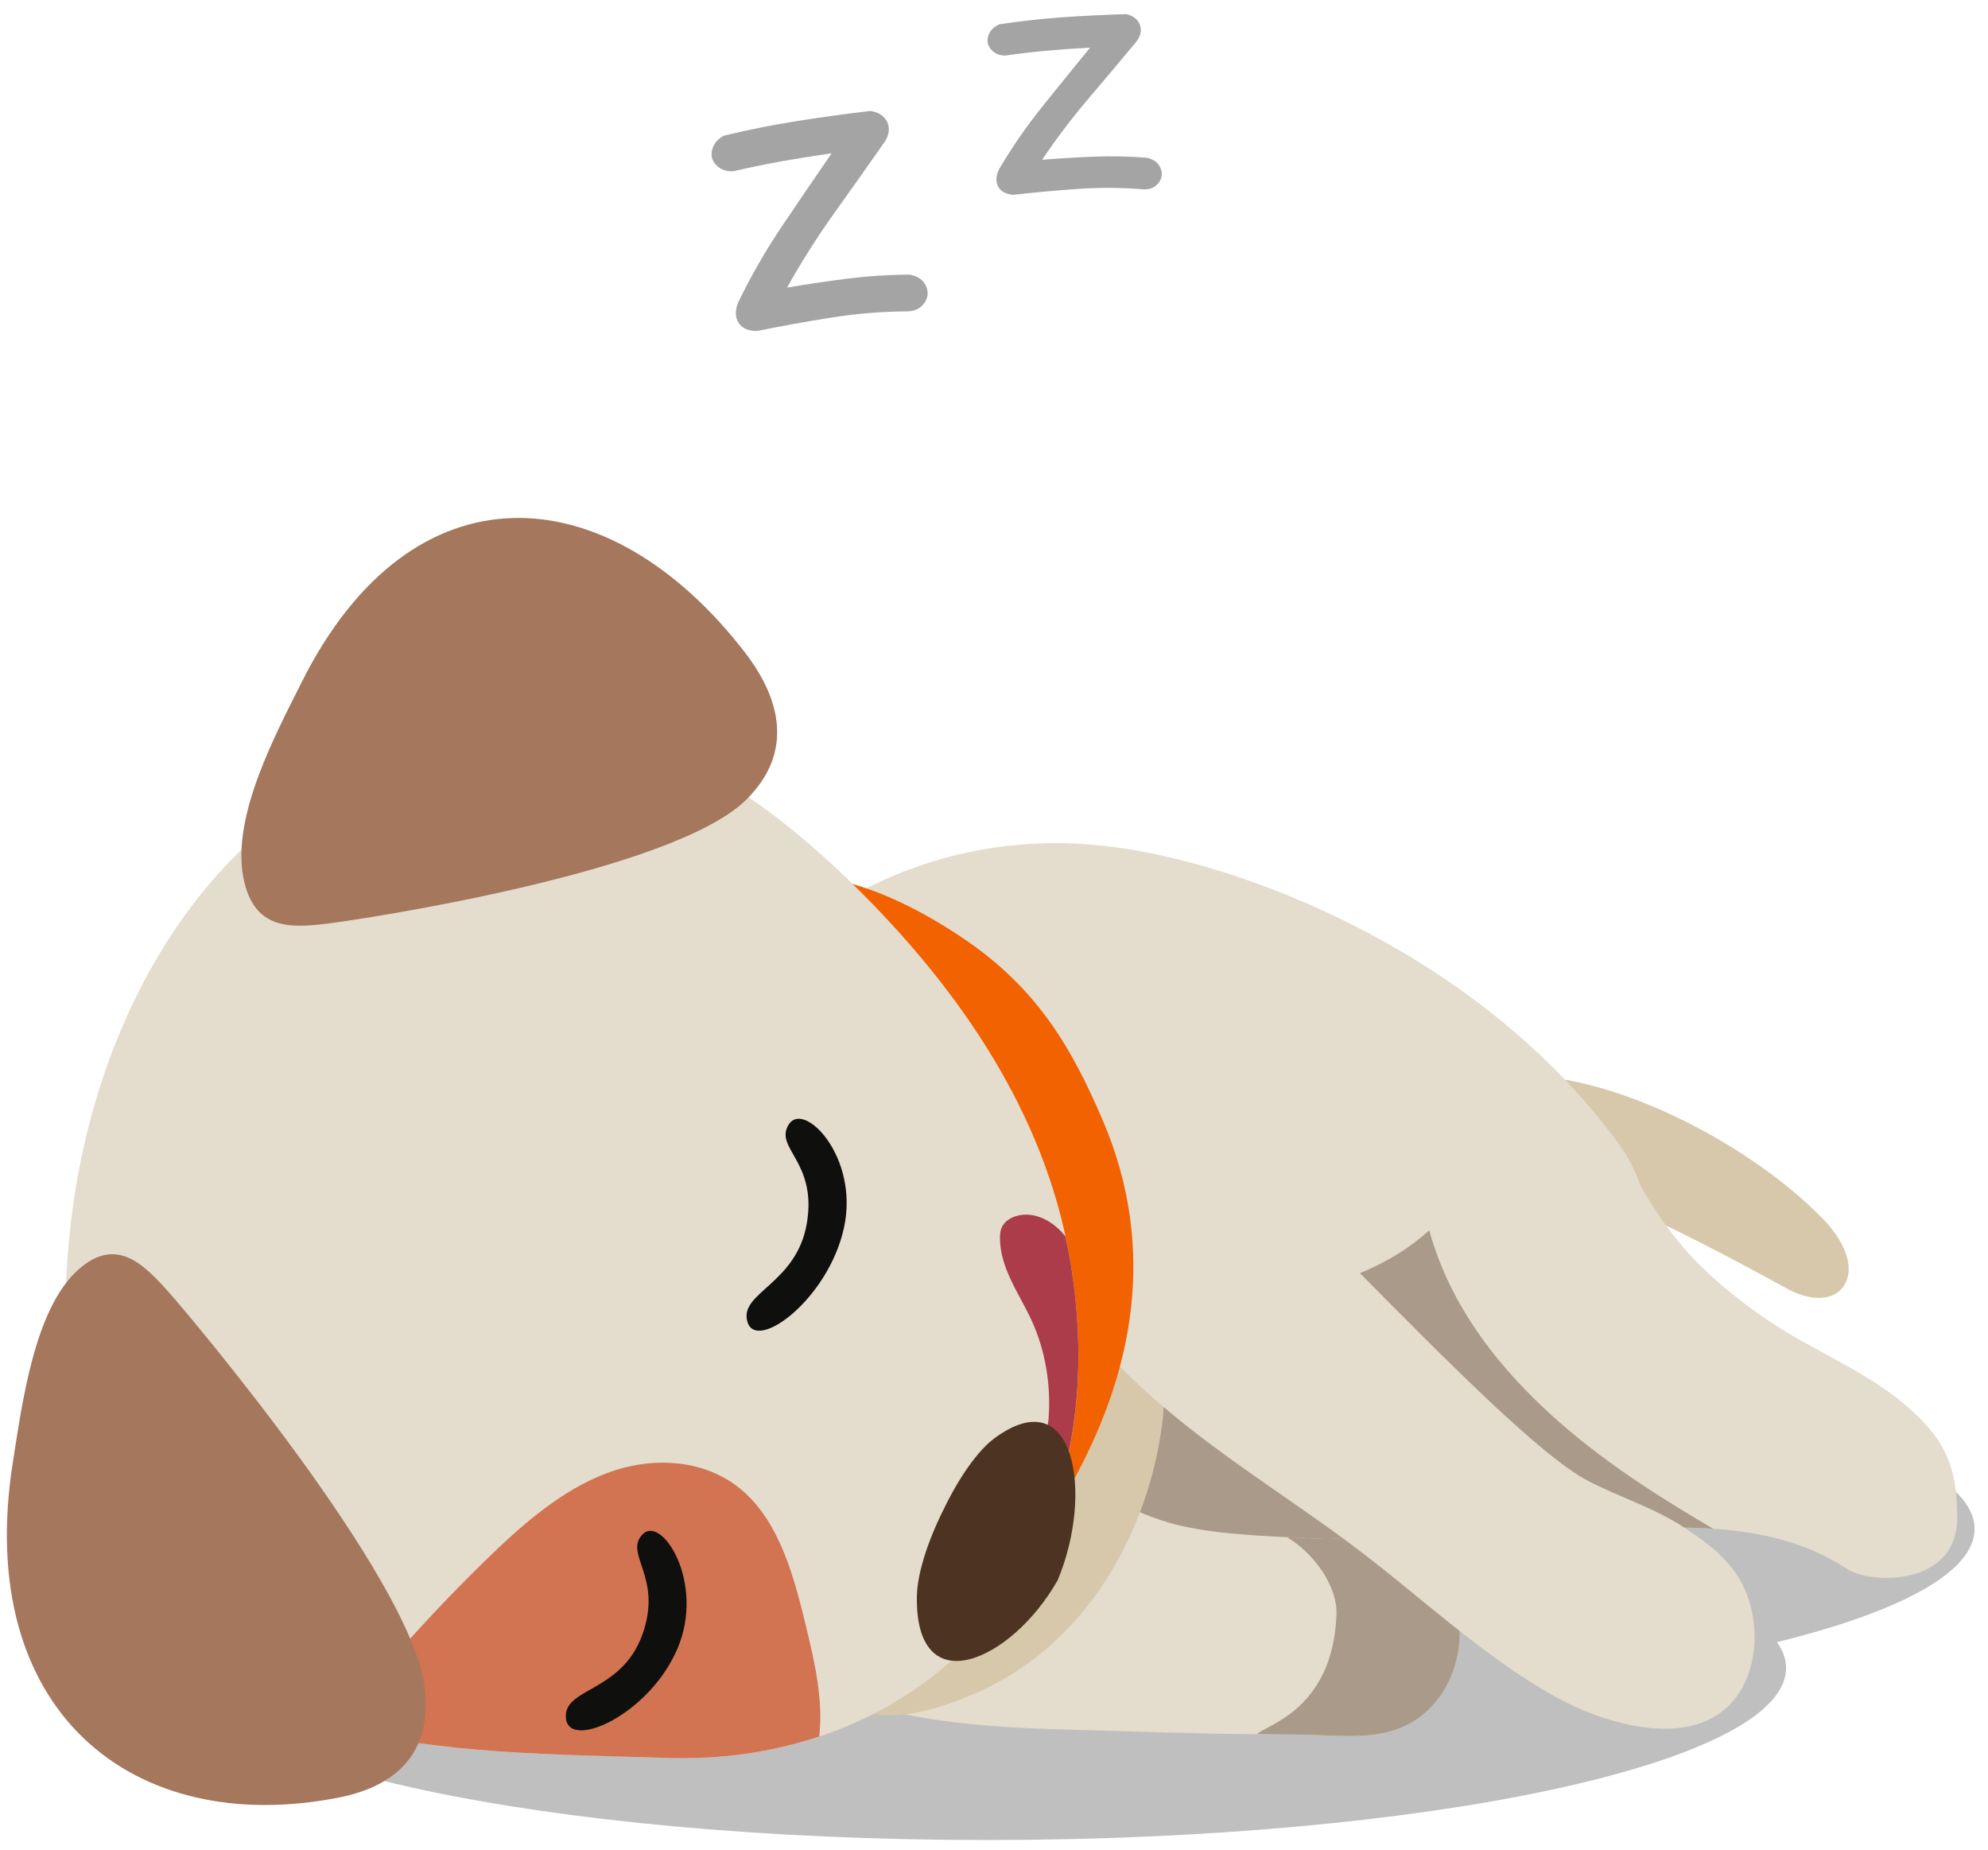 <?xml version="1.0" encoding="UTF-8"?>
<svg width="129px" height="120px" viewBox="0 0 129 120" version="1.1" xmlns="http://www.w3.org/2000/svg" xmlns:xlink="http://www.w3.org/1999/xlink">
    <title>asleep</title>
    <g id="Dog-states" stroke="none" stroke-width="1" fill="none" fill-rule="evenodd">
        <g id="for-markdown-descriptions" transform="translate(-25, -36)">
            <g id="Group" transform="translate(14, 19)">
                <g id="asleep" transform="translate(11.446, 17.796)">
                    <path d="M63.59,118.579 C34.941,118.579 11.723,113.585 11.723,107.421 C11.723,104.609 16.566,102.041 24.542,100.079 C24.157,99.53 23.956,98.969 23.956,98.397 C23.956,92.232 47.174,87.237 75.823,87.237 C104.464,87.237 127.683,92.232 127.683,98.397 C127.683,101.209 122.839,103.776 114.862,105.738 C115.248,106.287 115.45,106.849 115.45,107.421 C115.45,113.585 92.231,118.579 63.59,118.579 L63.59,118.579 Z" id="Clip-148" fill-opacity="0.25" fill="#000000"></path>
                    <path d="M93.291,73.89 C89.953,73.503 94.961,69.303 96.639,69.075 C103.217,68.193 113.047,73.272 117.931,78.37 C118.974,79.46 120.011,81.214 119.259,82.525 C118.524,83.808 116.767,83.497 115.539,82.822 C107.856,78.6 100.005,74.669 93.291,73.89" id="Fill-150" fill="#D7C8AC"></path>
                    <path d="M45.702,65.18 C45.864,64.977 46.03,64.774 46.198,64.573 C52.721,56.758 61.667,53.045 71.128,54.073 C80.239,55.062 95.702,61.168 104.634,73.472 C111.734,83.252 97.851,102.462 88.397,106.626 C84.353,108.408 79.953,108.753 75.632,109.079 C71.927,109.358 68.223,109.636 64.519,109.915 C56.194,110.543 46.395,110.45 41.467,102.917 C39.667,100.163 38.815,96.735 38.518,93.318 C37.571,82.424 39.201,73.311 45.702,65.18" id="Fill-151" fill="#E4DCCC"></path>
                    <path d="M101.817,70.769 C106.862,75.198 105.626,79.015 114.377,84.932 C116.789,86.562 120.326,88.071 122.676,89.935 C125.911,92.5 126.505,94.396 126.561,97.547 C126.642,102.2 120.887,101.961 119.467,101.028 C111.466,95.768 101.668,100.414 92.791,96.891 C90.931,96.154 89.08,95.314 87.444,94.024 C84.402,91.625 82.291,87.802 80.871,83.747 C80.357,82.277 79.918,80.738 79.861,79.135 C79.715,75.055 82.655,67.597 86.083,66.018 C91.268,63.63 97.725,67.177 101.817,70.769" id="Fill-152" fill="#E4DCCC"></path>
                    <path d="M83.724,109.278 C78.497,109.884 63.817,112.185 62.226,103.571 C61.503,99.65 62.522,94.458 63.279,90.6 C63.884,87.518 64.691,84.484 65.689,81.531 C67.262,76.882 70.109,76.814 74.362,75.502 C79.858,73.807 98.428,98.559 94.689,100.977 C90.949,103.397 87.999,108.783 83.724,109.278" id="Fill-153" fill="#AA9A89"></path>
                    <path d="M92.295,79.022 C87.662,83.246 80.886,83.246 80.871,83.747 C80.747,88.121 84.402,91.625 87.444,94.024 C89.08,95.314 90.931,96.154 92.791,96.891 C98.626,99.206 104.858,97.993 110.718,98.383 C105.674,95.388 95.094,89.218 92.295,79.022" id="Fill-154" fill="#AA9A89"></path>
                    <path d="M93.533,108.359 C94.418,106.57 94.555,104.303 93.697,102.519 C93.011,101.089 91.58,99.68 90.226,99.09 C88.73,98.436 86.997,99.136 85.365,99.044 C82.486,98.882 78.997,98.836 76.174,98.188 C72.732,97.398 69.923,95.325 66.68,93.874 C62.579,92.038 57.983,91.329 53.832,93.112 C50.535,94.528 45.886,99.214 47.667,103.518 C49.317,107.505 54.415,109.586 57.802,110.327 C62.882,111.439 68.297,111.373 73.456,111.547 C76.9,111.664 80.347,111.729 83.794,111.737 C86.982,111.745 90.423,112.525 92.834,109.47 C93.102,109.13 93.336,108.756 93.533,108.359" id="Fill-155" fill="#E4DCCC"></path>
                    <path d="M93.697,102.519 C93.011,101.089 91.58,99.68 90.226,99.09 C88.73,98.436 86.997,99.135 85.365,99.044 C84.632,99.002 83.858,98.968 83.066,98.93 C84.92,100.049 86.35,102.175 86.278,103.971 C86.031,110.169 81.643,111.131 81.123,111.709 C82.013,111.719 82.903,111.735 83.794,111.737 C86.982,111.745 90.423,112.525 92.834,109.47 C93.102,109.13 93.336,108.757 93.533,108.359 C94.418,106.57 94.555,104.303 93.697,102.519" id="Fill-156" fill="#AA9A89"></path>
                    <path d="M69.335,104.327 C72.277,101.023 74.221,96.634 74.905,92.03 C75.081,90.842 75.176,89.62 74.962,88.445 C74.747,87.27 74.191,86.138 73.292,85.5 C72.545,84.969 71.628,84.82 70.741,84.835 C68.652,84.871 66.63,85.75 64.8,86.903 C60.921,89.344 57.737,93.019 55.115,97.065 C53.601,99.403 49.544,105.865 52.307,108.556 C52.621,108.861 53.012,109.045 53.395,109.224 C53.981,109.498 54.567,109.771 55.153,110.045 C57.359,111.075 60.323,110.098 62.533,109.197 C65.075,108.159 67.416,106.482 69.335,104.327" id="Fill-157" fill="#D7C8AC"></path>
                    <path d="M103.076,110.47 C106.139,111.585 109.968,112.027 112.065,109.5 C113.491,107.78 113.741,105.09 113.006,102.906 C112.271,100.723 110.579,99.44 108.787,98.271 C106.883,97.029 104.68,96.346 102.655,95.306 C96.505,92.151 78.051,70.326 73.741,69.333 C70.318,68.546 64.278,69.664 63.838,74.294 C63.432,78.58 69.333,84.854 71.858,87.485 C76.452,92.27 81.801,95.39 86.949,99.19 C91.503,102.55 95.733,106.693 100.658,109.381 C101.358,109.763 102.184,110.145 103.076,110.47" id="Fill-158" fill="#E4DCCC"></path>
                    <path d="M37.175,98.093 C39.665,100.714 44.801,103.627 48.127,104.194 C51.294,104.735 54.51,104.21 56.973,103.461 C62.421,101.806 67.068,99.244 69.379,94.931 C72.771,88.609 74.866,80.556 71.066,71.779 C69.168,67.399 66.998,63.393 62.01,60.049 C48.92,51.274 42.003,58.308 36.75,64.671 C31.806,70.662 25.732,80.696 32.147,90.792 C33.528,92.965 35.247,96.064 37.175,98.093" id="Fill-159" fill="#F26200"></path>
                    <path d="M12.242,106.817 C8.088,103.505 5.109,98.393 4.161,90.456 C2.793,79.014 5.353,66.737 12.05,57.911 C18.747,49.086 29.74,44.265 39.691,46.926 C45.692,48.53 50.941,52.59 55.536,57.203 C61.815,63.509 67.319,71.388 68.952,80.719 C72.475,100.856 59.465,113.794 42.847,113.252 C32.291,112.908 20.14,113.112 12.242,106.817" id="Fill-160" fill="#E4DCCC"></path>
                    <path d="M42.847,113.252 C46.336,113.366 49.662,112.878 52.714,111.862 C52.979,109.511 52.431,107.096 51.874,104.79 C51.097,101.567 50.183,98.138 47.884,96.045 C45.454,93.832 41.925,93.652 38.939,94.774 C35.954,95.897 33.405,98.143 31.02,100.47 C28.688,102.744 26.447,105.137 24.305,107.638 C23.29,108.824 22.282,110.026 21.227,111.172 C27.976,113.034 35.77,113.022 42.847,113.252" id="Fill-161" fill="#D27352"></path>
                    <path d="M47.892,41.532 C50.22,44.549 51.064,48.006 48.005,51.059 C43.21,55.847 22.744,58.889 20.864,59.116 C18.497,59.4 16.004,59.621 15.34,56.109 C14.589,52.133 17.441,46.837 19.125,43.472 C26.282,29.171 38.984,29.99 47.892,41.532" id="Fill-162" fill="#A5775D"></path>
                    <path d="M21.595,115.811 C25.109,115.109 27.722,113.023 27.08,108.502 C26.074,101.414 11.93,84.647 10.601,83.148 C8.927,81.261 7.12,79.338 4.615,81.593 C1.78,84.145 0.99,90.258 0.39,94.055 C-2.163,110.182 8.149,118.49 21.595,115.811" id="Fill-163" fill="#A5775D"></path>
                    <path d="M68.952,80.719 C68.875,80.283 68.782,79.854 68.689,79.424 C67.883,78.384 66.59,77.72 65.411,78.124 C65.041,78.252 64.676,78.505 64.527,78.908 C64.455,79.105 64.441,79.321 64.442,79.534 C64.451,81.479 65.666,83.091 66.465,84.806 C67.391,86.792 67.774,89.092 67.588,91.334 C67.491,92.52 65.974,95.719 66.899,96.584 C67.217,96.881 67.618,96.87 68.008,96.697 C69.57,92.126 70.007,86.749 68.952,80.719" id="Fill-164" fill="#AC3C4A"></path>
                    <path d="M59.049,102.774 C59.072,101.302 59.754,99.189 60.768,97.164 L60.772,97.157 L60.776,97.149 C61.757,95.103 62.982,93.328 64.079,92.517 C69.303,88.654 70.547,96.093 68.188,101.717 L68.189,101.718 L68.186,101.724 L68.182,101.733 L68.18,101.733 C65.208,106.98 58.939,109.789 59.049,102.774" id="Fill-165" fill="#4D3422"></path>
                    <path d="M41.25,98.747 C42.494,97.458 45.336,101.892 43.512,106.164 C41.689,110.436 36.532,112.752 36.282,110.715 C36.031,108.679 39.846,109.061 41.224,105.287 C42.603,101.513 40.006,100.037 41.25,98.747" id="Fill-166" fill="#0F0F0D"></path>
                    <path d="M50.741,72.146 C51.724,70.596 55.323,74.263 54.318,78.86 C53.314,83.456 48.682,86.921 48.064,84.99 C47.445,83.06 51.255,82.544 51.915,78.537 C52.574,74.531 49.758,73.694 50.741,72.146" id="Fill-167" fill="#0F0F0D"></path>
                    <g id="zzs" transform="translate(45.525, 0)" fill="#A4A4A4" fill-rule="nonzero">
                        <g id="z" transform="translate(7.186, 13.529) rotate(-8) translate(-7.186, -13.529) translate(0.861, 6.902)">
                            <path d="M11.602,10.891 C12.012,11.008 12.3,11.208 12.466,11.491 C12.633,11.774 12.686,12.052 12.628,12.325 C12.569,12.599 12.408,12.833 12.144,13.028 C11.88,13.223 11.533,13.291 11.103,13.233 C9.481,13.018 7.854,12.925 6.222,12.955 C4.59,12.984 2.963,13.047 1.341,13.145 C0.774,13.067 0.403,12.838 0.227,12.457 C0.051,12.077 0.1,11.643 0.373,11.155 C1.429,9.574 2.597,8.072 3.877,6.648 C5.157,5.223 6.442,3.809 7.732,2.404 C6.637,2.404 5.558,2.424 4.492,2.463 C3.427,2.502 2.347,2.57 1.253,2.667 C0.882,2.628 0.588,2.506 0.373,2.302 C0.158,2.097 0.036,1.872 0.007,1.628 C-0.022,1.385 0.041,1.136 0.198,0.882 C0.354,0.629 0.608,0.433 0.96,0.297 C2.562,0.141 4.165,0.048 5.768,0.019 C7.37,-0.01 8.983,-0.006 10.605,0.033 C11.133,0.19 11.46,0.477 11.587,0.897 C11.714,1.316 11.602,1.731 11.25,2.141 C9.96,3.526 8.66,4.906 7.351,6.282 C6.041,7.657 4.81,9.106 3.657,10.628 C5.005,10.589 6.334,10.579 7.644,10.599 C8.953,10.618 10.273,10.716 11.602,10.891 Z" id="Path"></path>
                        </g>
                        <g id="z" transform="translate(23.752, 5.999) rotate(-3) translate(-23.752, -5.999) translate(18.331, 0.276)">
                            <path d="M9.944,9.406 C10.296,9.507 10.543,9.68 10.686,9.924 C10.828,10.169 10.874,10.409 10.824,10.645 C10.773,10.881 10.635,11.083 10.409,11.251 C10.183,11.42 9.886,11.479 9.517,11.428 C8.127,11.243 6.732,11.163 5.333,11.188 C3.934,11.213 2.54,11.268 1.149,11.352 C0.663,11.285 0.345,11.087 0.194,10.758 C0.044,10.43 0.086,10.055 0.32,9.634 C1.225,8.269 2.226,6.971 3.323,5.741 C4.42,4.511 5.522,3.289 6.627,2.076 C5.689,2.076 4.764,2.093 3.851,2.127 C2.938,2.16 2.012,2.219 1.074,2.304 C0.756,2.27 0.504,2.165 0.32,1.988 C0.136,1.811 0.031,1.617 0.006,1.406 C-0.019,1.196 0.035,0.981 0.169,0.762 C0.303,0.543 0.521,0.374 0.823,0.256 C2.196,0.122 3.57,0.042 4.944,0.016 C6.317,-0.009 7.699,-0.005 9.09,0.029 C9.542,0.164 9.823,0.412 9.932,0.775 C10.041,1.137 9.944,1.495 9.643,1.849 C8.537,3.045 7.423,4.237 6.301,5.425 C5.178,6.613 4.123,7.864 3.134,9.179 C4.29,9.145 5.429,9.137 6.552,9.153 C7.674,9.17 8.805,9.255 9.944,9.406 Z" id="Path"></path>
                        </g>
                    </g>
                </g>
            </g>
        </g>
    </g>
</svg>
